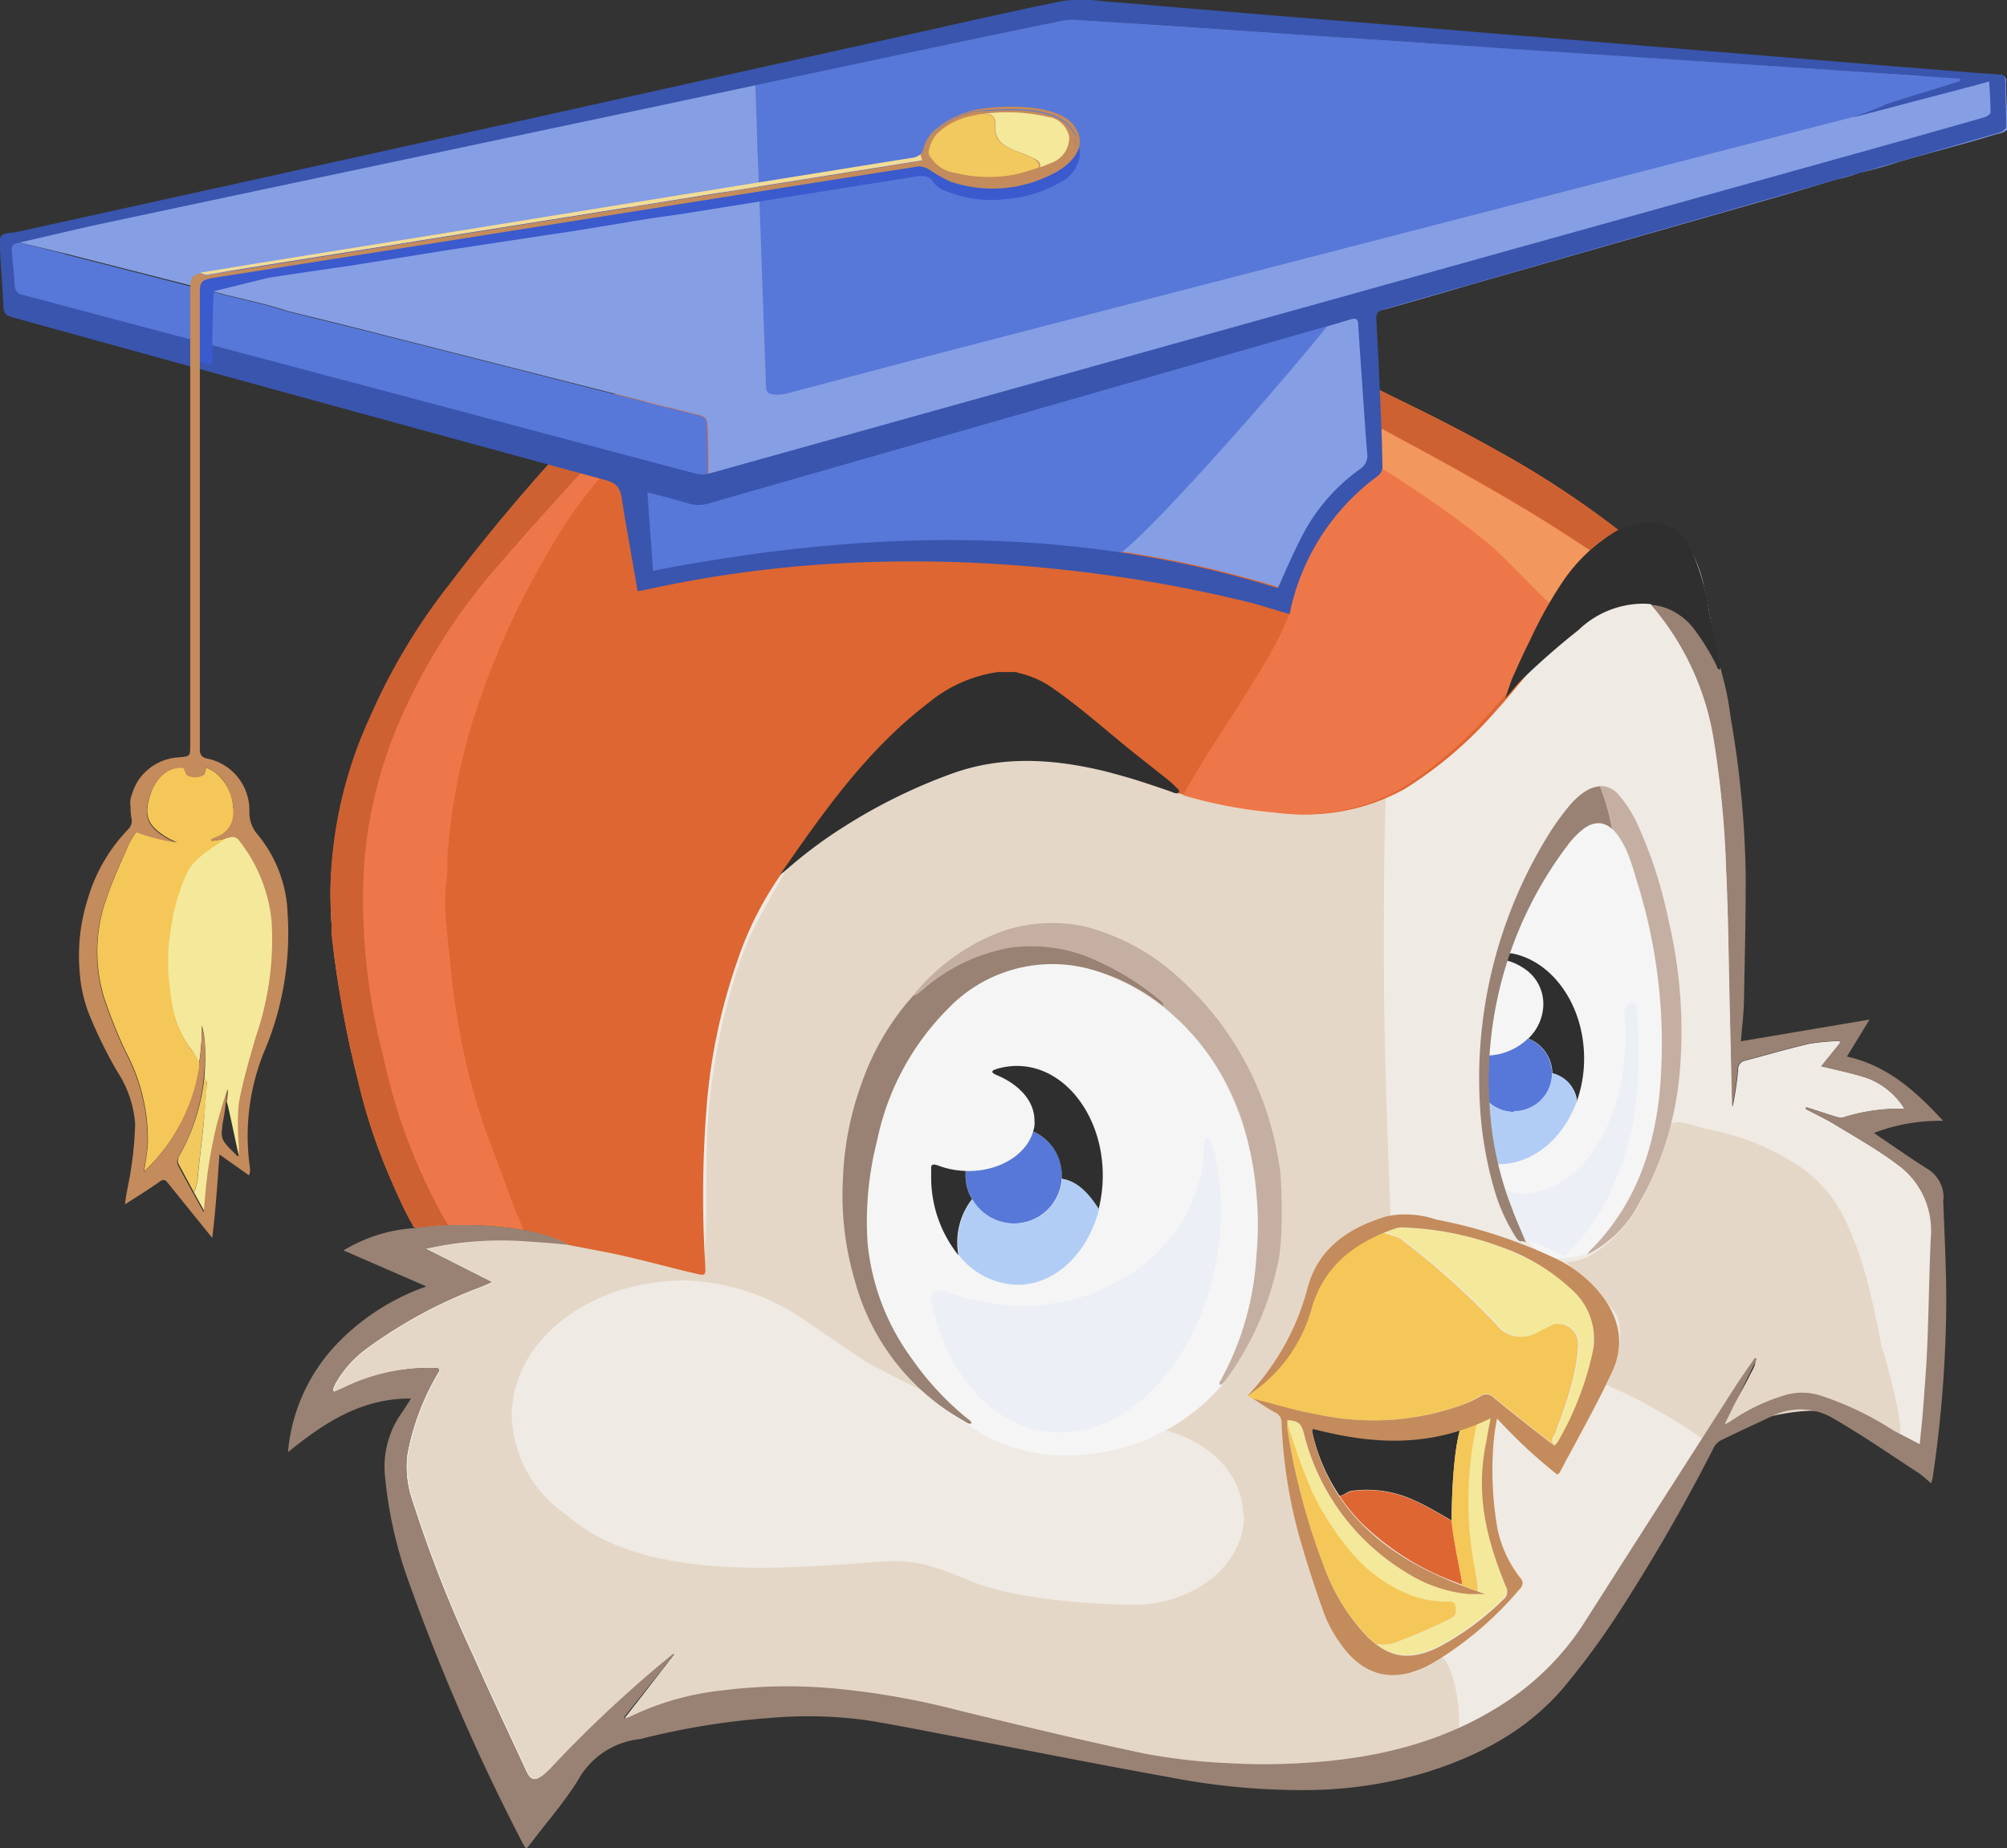 <svg id="Layer_1" data-name="Layer 1" xmlns="http://www.w3.org/2000/svg" viewBox="0 0 166.91 153.71"><rect x="0" y="0" width="166.91" height="153.71" fill="#333333" stroke="none"/><script xmlns="" type="text/javascript" charset="utf-8" id="zm-extension"/><defs><style>.cls-1{opacity:0.95;}.cls-2{fill:#f9f3ed;}.cls-3{fill:#eee0cf;}.cls-4{fill:#e66932;}.cls-5{fill:#f87b4a;}.cls-6{fill:#fc9c5f;}.cls-7{fill:#9e8677;}.cls-8{fill:#d66432;}.cls-9{fill:#fff;}.cls-10{fill:#597ce1;}.cls-11{fill:#2f2f2f;}.cls-12{fill:#b9d5ff;}.cls-13{fill:#f6f9ff;}.cls-14{fill:#ccb6a8;}.cls-15{fill:#ffcf5a;}.cls-16{fill:#fef19f;}.cls-17{fill:#cc905e;}.cls-18{fill:#8ba4ec;}.cls-19{fill:#3a57b5;}.cls-20{fill:#3b5cd6;}.cls-21{fill:#fbd162;}.cls-22{fill:#fce59c;}</style></defs><title>logo_text</title><g id="_404" data-name="404" class="cls-1"><g id="_404-_--01.--Large-Devices:-Desktops--" data-name="404-/--01.--Large-Devices:-Desktops--"><g id="Closed"><g id="Header"><g id="Logo-_-Desktop" data-name="Logo-/-Desktop"><g id="Logo"><g id="Owl"><g id="Color"><path id="Fill-1" class="cls-2" d="M261.78,129.25c-1.62-1.23-3.41-2.23-5.16-3.29-.79-.48-1.63-.87-2.44-1.3l.06-.14c.79.25,1.58.52,2.37.76a1.41,1.41,0,0,0,.72.08,15.36,15.36,0,0,1,5.08-.71,6.25,6.25,0,0,0-3.06-2.54c-1.23-.43-2.53-.69-3.86-1l1.55-1.92,0-.18a17.75,17.75,0,0,0-2.53.22c-1.81.41-3.58.94-5.38,1.41a.71.71,0,0,0-.58.74,26.1,26.1,0,0,1-.46,3.11q-.11-4.57-.21-9.15c-.08-3.51-.11-7-.28-10.52a83.92,83.92,0,0,0-1.06-11,22.27,22.27,0,0,0-8.68-14.32q.54-1,1-2a.81.81,0,0,0,.1-.49c1.12,1.06,2.21,2.07,3.27,3.11a19.08,19.08,0,0,1,4.93,8.4,14.86,14.86,0,0,0-.53-2.59c-.3-1.57-.58-3.14-.92-4.7a9.75,9.75,0,0,0-1.42-3.52,3.52,3.52,0,0,0-4.33-1.38s-.09,0-.12,0a1.74,1.74,0,0,1-2.33-.25,9.64,9.64,0,0,0-2.1-1.59,81.88,81.88,0,0,0-11.06-6.58c-3.21-1.63-6.43-3.2-9.67-4.77-3.9-1.89-7.93-3.48-12-5.08-3.69-1.46-7.47-2.64-11.28-3.76a76,76,0,0,0-9.36-2.1,18.82,18.82,0,0,0-3.37-.3.89.89,0,0,1-.65-.13h-1.36a6.41,6.41,0,0,1-2,.2,14.9,14.9,0,0,0-5.75,2.1,52.8,52.8,0,0,0-8.85,6.55c-2.08,1.84-4.07,3.77-6,5.77q-3.68,3.81-7.08,7.88c-2,2.42-4.08,4.83-6,7.36a49.52,49.52,0,0,0-7.64,14.28,36.65,36.65,0,0,0-1.84,10.19,44.72,44.72,0,0,0,.81,9,76.19,76.19,0,0,0,2,9.11,43,43,0,0,0,3.87,9.63c.14.23.21.39.13.49a1.16,1.16,0,0,1,.15.18c4.55-.57,10.12-.14,12.68,1.41q-1.54-.16-3.06-.26a28.11,28.11,0,0,0-8.72.61l5.49,2.77-.81.36a39.5,39.5,0,0,0-9.57,5.14,9.23,9.23,0,0,0-2.63,2.93,2.9,2.9,0,0,0-.19.45,1.12,1.12,0,0,0,0,.27l.76-.33A16,16,0,0,1,140,146.2c.31,0,.65,0,.48.29a20.57,20.57,0,0,0-2.62,6.89,8.48,8.48,0,0,0,.39,3.78,108.36,108.36,0,0,0,5.09,13c1.43,3.22,2.94,6.4,4.42,9.6.35.76.71.84,1.38.31a6.74,6.74,0,0,0,.85-.81,104.55,104.55,0,0,1,9.87-9.2.25.25,0,0,1,.23-.06L156,175.28l.08.11a2.63,2.63,0,0,0,.42-.15,23.17,23.17,0,0,1,7.7-2.18,42.91,42.91,0,0,1,8.66-.21,64.32,64.32,0,0,1,10.84,1.85c5.17,1.26,10.33,2.52,15.53,3.61a48.23,48.23,0,0,0,6.94.8,52.88,52.88,0,0,0,6.13,0c6.17-.34,12-1.71,17.25-5.23a22.31,22.31,0,0,0,6.35-6.53l12.47-19.5c.53-.83,1.11-1.63,1.66-2.44l.16.09-2.67,5.43c.25-.13.36-.16.45-.22a16,16,0,0,1,4.44-2.16,5,5,0,0,1,3.1,0,25.77,25.77,0,0,1,5.91,2.81c.72.43,1.48.8,2.32,1.25.11-1.06.22-2,.28-2.93.14-1.85.28-3.7.36-5.55.12-2.95.15-5.89.29-8.84a6.75,6.75,0,0,0-2.83-6" transform="translate(-104 -32.43)"/><path id="Fill-3" class="cls-3" d="M223.91,170.29c-.2.09-.44.33-.63.4s-.4.26-.61.32c-.6.18-.7.47-1.28.48-.16,0-.87.2-.93.2a5.41,5.41,0,0,1-4.75-2.45,14.61,14.61,0,0,1-1.49-2.7c-.71-2-1.41-4.12-2-6.18a46.82,46.82,0,0,1-1.54-10.2l-2.8-1.72s3.18-2.93,5.12-9.54c.56-1.9,3.58-4.58,6.64-5.42-.25-6.76-.55-14.06-.55-21.33,0-4.67,0-8.91.15-13.39a16.13,16.13,0,0,1-6.32,1.34h-.18a23.76,23.76,0,0,1-4.25-.23,64.91,64.91,0,0,1-11.71-3.18L195,96.11c-.9-.18-1.82-.31-2.87-.45a18.63,18.63,0,0,0-8.09.62,38.42,38.42,0,0,0-7.78,3.49A40,40,0,0,0,170,104c-.11.09-.18.21-.05.13s-.09.09-.09.09-.54.7-.61.76c-2.2,4-2.64,4.49-3.71,7.42A53,53,0,0,0,162.8,127c-.12,4.42.08,11-.55,10.48-.16-.12-.29,0-1-.14-3.68-.66-13.28-1.91-15-1.8a37.83,37.83,0,0,0-6.77.75c1.81.91,3.57,1.83,5.5,2.8l-.81.36a39.5,39.5,0,0,0-9.57,5.14,9.23,9.23,0,0,0-2.63,2.93,3.39,3.39,0,0,0-.19.45,1.07,1.07,0,0,0,0,.26l.75-.33a17,17,0,0,1,6.55-1.7c.33,0,.65,0,1,0s.66,0,.5.29a20.57,20.57,0,0,0-2.62,6.89,8.48,8.48,0,0,0,.39,3.78,108.36,108.36,0,0,0,5.09,13c1.43,3.22,2.94,6.4,4.42,9.6.22.47.43.68.73.65a1.39,1.39,0,0,0,.64-.33,6.74,6.74,0,0,0,.85-.81,76.46,76.46,0,0,1,7.62-7.23l2.26-2a.25.25,0,0,1,.23-.06h0L156,175.27l.07.11a3.24,3.24,0,0,0,.41-.15,23.17,23.17,0,0,1,7.7-2.18,40.66,40.66,0,0,1,5.42-.33c1.08,0,2.17,0,3.26.12a64.32,64.32,0,0,1,10.84,1.85c5.17,1.26,10.33,2.52,15.53,3.61a48.87,48.87,0,0,0,6.94.8c1,.07,2,.1,3.06.1s2,0,3.06-.08a36.51,36.51,0,0,0,13-2.9c.27-2.28-.73-5.89-1.4-5.93" transform="translate(-104 -32.43)"/><path id="Fill-5" class="cls-2" d="M207.39,158.46c0-3.48-3-6.39-7-7.19h0c-2.06-.61-6-.46-9.78-.21s-5.6-1.05-6.76-1.43c-.77-.25-7.8-3.92-7.8-3.92l-5.73-3.89a18.41,18.41,0,0,0-9.31-2.9c-8,0-14.45,5-14.45,11.28a10.31,10.31,0,0,0,4.63,8.27h0c5.89,5.26,17.14,4.41,22.49,4.09s5.82-.84,11,1.34c3.76,1.58,10.05,1.92,13.23,2h.37a8.87,8.87,0,0,0,1.78-.15c4.22-.7,7.4-3.69,7.4-7.27" transform="translate(-104 -32.43)"/><path id="Fill-7" class="cls-3" d="M260.55,144.77c-.73-3.72-1.43-7.45-3.11-10.9a11.09,11.09,0,0,0-3.53-4.26,20.62,20.62,0,0,0-8-3.29c-.73-.15-2.75-1-3-.29a31.44,31.44,0,0,1-2.71,6.78,11.45,11.45,0,0,1-4,4.08c-.75.35-1.68.61-2,.41.71,1,4.12,3.7,4.41,4.91a7.59,7.59,0,0,1-.8,4.95c-.07.15-.14.29-.22.44l.56.25a45.53,45.53,0,0,1,7.58,4.33l.46-.72c.18-.13,1.38-2.16,1.38-2.16.57-.86,1.11-1.66,1.65-2.53a5.17,5.17,0,0,1,.78-1.13,2.28,2.28,0,0,1-.39,1c-.53,1.12-2.65,4.71-3,5.53,1.68-1.49,6-2.41,8.1-2.41s4.83,1.3,6.55,2.48c2,1.34-.42-6.43-.63-7.47" transform="translate(-104 -32.43)"/><path id="Fill-9" class="cls-4" d="M238.64,76.54A77.68,77.68,0,0,0,228.7,70c-3.93-2.23-8-4.16-12.07-6.14A151.43,151.43,0,0,0,190,53.71a55.06,55.06,0,0,0-10.65-1.91h-3.61c-.53.07-1.07.11-1.59.19a16.56,16.56,0,0,0-5.89,2.48A62.7,62.7,0,0,0,157.55,63,169.82,169.82,0,0,0,143.6,78.4,62.92,62.92,0,0,0,136,89.78a39.49,39.49,0,0,0-4.43,15.63v3.73c0,.31,0,.62,0,.93a88.42,88.42,0,0,0,2.08,11.73,46.65,46.65,0,0,0,4.7,12.47,1.59,1.59,0,0,1,.23.29c4.55-.57,10.13-.14,12.69,1.41l2.51.48c2.7.49,5.34,1.26,8,1.88.9.21.91.21.87-.69a93.6,93.6,0,0,1,.12-13.23,48,48,0,0,1,2.53-12A28.06,28.06,0,0,1,178.6,96.56a16.5,16.5,0,0,1,11.11-1.93A66.92,66.92,0,0,1,198,97.1a51.56,51.56,0,0,0,12.5,2.93,16.86,16.86,0,0,0,10.34-2,33.54,33.54,0,0,0,7.51-6.41c2.14-2.35,4-4.93,6.15-7.29a25.19,25.19,0,0,0,3.42-4.82q.54-1,1-2A.81.81,0,0,0,239,77a.78.78,0,0,0-.35-.46" transform="translate(-104 -32.43)"/><path id="Fill-11" class="cls-5" d="M239.73,77.44A77.94,77.94,0,0,0,229.88,71c-3.91-2.22-8-4.15-12-6.11a153,153,0,0,0-24.65-9.61,58.56,58.56,0,0,0-13.43-2.47,16.51,16.51,0,0,0-9.43,2.3A63.4,63.4,0,0,0,159,64a163.85,163.85,0,0,0-16.23,18.36,49.91,49.91,0,0,0-7.34,13.12,35.1,35.1,0,0,0-2.14,16.38,79.77,79.77,0,0,0,2.1,11.27c1.08,4.12,2,7.61,4.23,11.31,0,0,1.45-.12,1.66-.11H144c1.81.1,3.53.38,3.53.38-.51-1.27-.45-1.07-.94-2.35-.59-1.55-1.14-3.11-1.73-4.66a48.8,48.8,0,0,1-2-6.45,60.2,60.2,0,0,1-1.22-6.92c-.19-1.82-.4-3.65-.56-5.47a14.13,14.13,0,0,1,.06-3.25c.13-.91,0-1.83.14-2.75a52.18,52.18,0,0,1,.91-6.17c.41-1.71.81-3.42,1.38-5.08a67.17,67.17,0,0,1,3.21-8,81.14,81.14,0,0,1,4.14-7.46c3.17-5,9.16-10.26,9.36-10.44l1.32-1.28a58.24,58.24,0,0,1,4.63-3.93,59.52,59.52,0,0,1,4.85-3.45,14.39,14.39,0,0,1,5.61-2,25.58,25.58,0,0,1,7.91.46q3.33.56,6.62,1.3a27.53,27.53,0,0,1,4.95,1.67c4.48,2,9,3.93,13.31,6.15,3,1.51,5.89,3.11,8.7,4.91-2.33-1.14-7-3.36-7.25-3.53-3.61,4.7.95,14.77.34,17.35-1.54,4.23-6.06,10.07-8.88,15.21a39.3,39.3,0,0,0,7.78,1.46,16.86,16.86,0,0,0,10.34-2A33.65,33.65,0,0,0,228,91.59c2.14-2.35,4-4.93,6.15-7.29.22-.24.42-.49.62-.73l0,0c.21.21.47.37.69.56a1.46,1.46,0,0,1,1.42-.94l.28,0a27.89,27.89,0,0,0,2.8-4.77.72.72,0,0,0-.29-1" transform="translate(-104 -32.43)"/><path id="Fill-13" class="cls-6" d="M232.85,82.58c-1.87-1.76-3.25-3.36-5.18-5.05A91.36,91.36,0,0,0,219,71.44c-.46-.27-1.16-3-1.51-3.17,0-.39-.08-.67-.09-1,1.67.88,4.61,2.46,6.26,3.38q3.9,2.19,7.74,4.47c1.57.94,3.1,2,4.65,2.93a1.09,1.09,0,0,1,.21.22c-.94.92-2.75,4.93-3.36,4.35" transform="translate(-104 -32.43)"/></g><g id="Outline"><path id="Fill-33" class="cls-7" d="M265.63,132.16a2.77,2.77,0,0,0-1.26-2.47c-1.38-.86-2.71-1.81-4.06-2.71l-.46-.33a15.12,15.12,0,0,1,5.75-1c-2.29-2.49-4.64-4.6-8-5.35l1.88-3.08-10.7,1.81c.09-1.16.22-2.17.25-3.17.07-3.57.16-7.13.15-10.7A83.32,83.32,0,0,0,247.91,92a23.65,23.65,0,0,0-.8-3.87c-2-5.47-5.78-5.38-5.78-5.38A22.64,22.64,0,0,1,246.5,93.8a84,84,0,0,1,1.06,11c.17,3.5.2,7,.28,10.52.07,3,.14,6.1.21,9.15a26.1,26.1,0,0,0,.46-3.11.71.71,0,0,1,.58-.74c1.79-.47,3.57-1,5.38-1.41A17.2,17.2,0,0,1,257,119l0,.18-1.55,1.92c1.34.35,2.63.61,3.86,1a6.25,6.25,0,0,1,3.06,2.54,15.36,15.36,0,0,0-5.08.71,1.41,1.41,0,0,1-.72-.08c-.8-.24-1.58-.51-2.37-.76l-.06.14c.82.43,1.66.82,2.44,1.3,1.74,1.06,3.53,2.07,5.16,3.29a6.76,6.76,0,0,1,2.84,6c-.14,2.94-.17,5.89-.29,8.84-.07,1.85-.22,3.7-.36,5.55-.07.94-.18,1.87-.28,2.93-.84-.45-1.59-.82-2.32-1.25a25.86,25.86,0,0,0-5.91-2.81,5,5,0,0,0-3.1,0,15.86,15.86,0,0,0-4.44,2.16,3.47,3.47,0,0,1-.45.22l2.67-5.43-.16-.09c-.56.81-1.13,1.62-1.66,2.44q-6.25,9.74-12.47,19.5a22.32,22.32,0,0,1-6.35,6.53c-5.21,3.52-11.08,4.89-17.25,5.23a51,51,0,0,1-6.13,0,48.24,48.24,0,0,1-6.94-.8c-5.2-1.1-10.37-2.35-15.53-3.61a64.32,64.32,0,0,0-10.84-1.85,43,43,0,0,0-8.66.21,23.17,23.17,0,0,0-7.7,2.18,4.37,4.37,0,0,1-.42.15l-.08-.11L160.1,170a.26.26,0,0,0-.23.06,104.58,104.58,0,0,0-9.87,9.2,6.44,6.44,0,0,1-.85.81c-.67.53-1,.44-1.38-.31-1.48-3.2-3-6.38-4.42-9.6a108.36,108.36,0,0,1-5.09-13,8.48,8.48,0,0,1-.39-3.78,20.57,20.57,0,0,1,2.62-6.89c.16-.29-.17-.28-.48-.29a16,16,0,0,0-7.54,1.68l-.76.33a1.15,1.15,0,0,1,0-.27,4.09,4.09,0,0,1,.19-.45,9.32,9.32,0,0,1,2.63-2.93,39.34,39.34,0,0,1,9.57-5.14l.81-.36-5.49-2.77a28.66,28.66,0,0,1,8.74-.59c1,.06,2.1.15,3.12.26-2.59-1.55-8.31-2-12.88-1.39a13,13,0,0,0-5.83,1.85l6.89,3a18.9,18.9,0,0,0-7.84,5.21,14.87,14.87,0,0,0-3.67,8.57c3-2.43,6.09-4.49,10.23-4.46-.38.61-.68,1.06-1,1.53A7.75,7.75,0,0,0,136,155a35.61,35.61,0,0,0,1.92,8.78,174.76,174.76,0,0,0,9.62,22.08,3.46,3.46,0,0,0,.23.33l.42-.52c1.31-1.73,2.75-3.37,3.89-5.21a6.69,6.69,0,0,1,5.17-3.4,2.4,2.4,0,0,0,.24-.06,61.6,61.6,0,0,1,10.61-1.7,35.66,35.66,0,0,1,8,.2c2.26.36,4.5.82,6.74,1.24,6.13,1.16,12.25,2.39,18.4,3.49A57.27,57.27,0,0,0,213,181.3a35.27,35.27,0,0,0,9.33-1.39c4.55-1.38,8.67-3.52,11.77-7.21a64.55,64.55,0,0,0,4.27-5.77,153.93,153.93,0,0,0,8.1-14,1.53,1.53,0,0,1,.58-.68c1.48-.73,3-1.42,4.48-2.12a5.32,5.32,0,0,1,5.06.34c2.41,1.39,4.71,3,7,4.48a11.25,11.25,0,0,1,1,.84,3.21,3.21,0,0,0,.14-.48,102.87,102.87,0,0,0,1.13-14.65c0-2.82-.15-5.65-.26-8.47" transform="translate(-104 -32.43)"/><path id="Fill-15" class="cls-8" d="M221.19,69.32A222,222,0,0,0,194.9,57a62.91,62.91,0,0,0-12.72-3.37,19.8,19.8,0,0,0-14.53,3.4,57.48,57.48,0,0,0-10.07,9c-4,4.39-8.12,8.75-12,13.26a49.42,49.42,0,0,0-8.75,14.07,37.52,37.52,0,0,0-2.53,10.72,51,51,0,0,0,1.57,16.17A47.71,47.71,0,0,0,140,132c.51,1,.61,1.2,1.27,2.31-1,0-2.48.22-2.75.22s-2.27-4.16-3.44-7.81a78.72,78.72,0,0,1-3.1-13.59,50.68,50.68,0,0,1-.51-6.15,35.79,35.79,0,0,1,3.29-14.91,50.56,50.56,0,0,1,6.51-10.92,159.21,159.21,0,0,1,18.1-20.09,54.75,54.75,0,0,1,9.92-7.38,15.84,15.84,0,0,1,8.43-2,57,57,0,0,1,14.39,2.6,165.32,165.32,0,0,1,28.14,11.35,122.1,122.1,0,0,1,15.44,8.76c1,.69,2.91,2.17,2.91,2.17a8.38,8.38,0,0,0-2.38,1.63C231.4,74.93,226.33,72.07,221.19,69.32Z" transform="translate(-104 -32.43)"/></g><g id="Left-eye"><path id="Fill-37" class="cls-9" d="M205.62,147.43c.09-.22.17-.43.27-.64a28,28,0,0,0,2.59-15,23.51,23.51,0,0,0-2.15-8.41,18.82,18.82,0,0,0-10.59-10,12,12,0,0,0-12.32,2.1,16.07,16.07,0,0,0-3.83,4.41,27.51,27.51,0,0,0-3.82,17,17.27,17.27,0,0,0,2.17,6.59,23.39,23.39,0,0,0,5.22,6.64c.25.22,1.12.58,1.35.81a14.12,14.12,0,0,0,9.83,2.45,16.85,16.85,0,0,0,11.49-6,1.5,1.5,0,0,1-.22.14" transform="translate(-104 -32.43)"/><g id="Pupil"><path id="Fill-39" class="cls-10" d="M189.92,126.52c-.53,1.89-2.73,3.3-5.38,3.3h-.23c0,.12,0,.24,0,.36a4,4,0,1,0,5.62-3.65" transform="translate(-104 -32.43)"/><path id="Fill-41" class="cls-11" d="M184.82,132.17l.06.07a3.94,3.94,0,0,1-.58-2.07c0-.12,0-.24,0-.36a7,7,0,0,1-2.29-.45c-.18-.07-.59-.19-.57.18,0,.21,0,.43,0,.64a10.37,10.37,0,0,0,2.27,6.65,5.87,5.87,0,0,1,1.12-4.66" transform="translate(-104 -32.43)"/><path id="Fill-43" class="cls-11" d="M188.57,121.08a5.65,5.65,0,0,0-1.8.29c-.21.07-.45.23.07.45,1.85.76,3.19,2.12,3.19,3.81a1.81,1.81,0,0,1-.12.89,4,4,0,0,1,2.39,3.65c0,.1,0,.2,0,.3,1.29.2,2.23,1.23,3.06,2.53a11.3,11.3,0,0,0,.35-2.82c0-5-3.19-9.1-7.13-9.1" transform="translate(-104 -32.43)"/><path id="Fill-45" class="cls-12" d="M192.29,130.47a3.28,3.28,0,0,1,0,.36,4,4,0,0,1-5.74,2.92,4,4,0,0,1-1.63-1.5l-.06-.07a5.86,5.86,0,0,0-1.11,4.65,6.37,6.37,0,0,0,4.87,2.45c3.17,0,5.85-2.64,6.78-6.28-.83-1.3-1.77-2.32-3.06-2.53" transform="translate(-104 -32.43)"/></g><path id="Fill-47" class="cls-13" d="M204.13,127.63c0,.38,0,.76-.05,1.13-.65,6.88-7.19,12.28-15.16,12.28a20.55,20.55,0,0,1-6.25-1.18c-1.2-.38-1.3.39-1.19.9,1.23,5.76,4.79,10.08,9.49,10.72,6.65.9,13.07-5.9,14.34-15.2a22.5,22.5,0,0,0-.29-7.93c-.31-1.36-.88-1.77-.88-.71" transform="translate(-104 -32.43)"/><path id="Fill-49" class="cls-14" d="M210.41,129.52a25.82,25.82,0,0,0-8.18-15.6,18.28,18.28,0,0,0-8.06-4.45,13.07,13.07,0,0,0-6.58.33,17,17,0,0,0-7.66,5.43l.14,0a4.44,4.44,0,0,0,1.05-.78,14.92,14.92,0,0,1,7.14-3.22,11.32,11.32,0,0,1,1.8-.11,12.24,12.24,0,0,1,2.64.36c.29.07.58.15.87.24a16.23,16.23,0,0,1,1.7.64,22.15,22.15,0,0,1,5.14,3.2,1.79,1.79,0,0,1,.27.24.47.47,0,0,1,.11.35l1.16,1.05a20.27,20.27,0,0,1,5.42,8.67,28.64,28.64,0,0,1,1.12,11,24.37,24.37,0,0,1-3,10.41c-.05.1-.16.2,0,.33a.64.64,0,0,0,.15-.08,3.92,3.92,0,0,0,.29-.32,25.12,25.12,0,0,0,4.29-9.49c.62-2.36.31-7.63.21-8.24" transform="translate(-104 -32.43)"/><path id="Fill-51" class="cls-7" d="M179.92,115.23c.34,0,.82-.51,1.19-.8a14.92,14.92,0,0,1,7.14-3.22,12.86,12.86,0,0,1,7,1.14,22.3,22.3,0,0,1,5.14,3.2c.18.15.41.29.38.59a16.7,16.7,0,0,0-6.11-3.11,12,12,0,0,0-11.8,3.27,21.71,21.71,0,0,0-5.92,11,27.17,27.17,0,0,0-.79,8.48,19.36,19.36,0,0,0,3.69,9.66,24.56,24.56,0,0,0,4.55,4.92c.15.12.36.21.41.44-.26.11-.43-.09-.62-.19A19,19,0,0,1,175.11,139a25,25,0,0,1-1-8.67,25.6,25.6,0,0,1,1.51-7.7,21.43,21.43,0,0,1,4.31-7.38" transform="translate(-104 -32.43)"/></g><g id="Right-eye"><path id="Fill-53" class="cls-9" d="M236,136.78a21.94,21.94,0,0,0,6-13,44.94,44.94,0,0,0-1.88-18c-.21-.72-.42-1.44-.69-2.13a8.2,8.2,0,0,0-.79-1.55c-1-1.45-2.14-1.58-3.45-.41a7.49,7.49,0,0,0-.92,1,32.34,32.34,0,0,0-6.52,22A28.07,28.07,0,0,0,229.6,133c.16.42.32.85.47,1.27,0,0,1.6,2.8,3.33,2.8a9,9,0,0,0,2.56-.34" transform="translate(-104 -32.43)"/><g id="Pupil-2" data-name="Pupil"><path id="Fill-55" class="cls-10" d="M229.9,124.9a3.16,3.16,0,0,0,1.17-6.1,5.05,5.05,0,0,1-3.56,1.42h-.31c0,1.06-.06,2.1,0,3.11a3.15,3.15,0,0,0,2.74,1.58" transform="translate(-104 -32.43)"/><path id="Fill-57" class="cls-11" d="M235.12,124.06a10.59,10.59,0,0,0,.62-3.61c0-4.42-2.62-8.08-6-8.73-.36-.07-.77.51-.77.51a4.81,4.81,0,0,1,1.82.77,3.51,3.51,0,0,1,1.56,2.92,4,4,0,0,1-1.25,2.88,3.15,3.15,0,0,1,2,2.91,2.66,2.66,0,0,1,2.06,2.35" transform="translate(-104 -32.43)"/><path id="Fill-59" class="cls-12" d="M229.9,124.9a3.16,3.16,0,0,1-2.74-1.58,33.22,33.22,0,0,0,.77,5.93,4.42,4.42,0,0,0,.69,0c2.9,0,5.4-2.15,6.51-5.23a2.67,2.67,0,0,0-2.06-2.35v0a3.16,3.16,0,0,1-3.17,3.16" transform="translate(-104 -32.43)"/></g><path id="Fill-61" class="cls-13" d="M239.68,115.89c-.48,0-.58.5-.59.93.06.61.09,1.23.09,1.86,0,7.18-3.82,13-8.54,13a4.71,4.71,0,0,1-1.11-.16l-.35-.1c.18.55.37,1.11.58,1.66l.2.54c.06,0-.11.54-.07.6a13.14,13.14,0,0,1,.74,1.3c.23.09.71.14.94.23.78.32,1.54.66,2.29,1l.27.15c3.12-3,4.7-6.68,5.71-11.18a38.69,38.69,0,0,0,.31-8.91c-.05-.37.15-1-.47-1" transform="translate(-104 -32.43)"/><path id="Fill-63" class="cls-14" d="M242.82,109.27a37.09,37.09,0,0,0-2.7-8.42,10.37,10.37,0,0,0-1.48-2.29,2,2,0,0,0-1.56-.76,19.31,19.31,0,0,1,1,3.55,4.09,4.09,0,0,1,.58.7,7.83,7.83,0,0,1,.79,1.55c.27.7.48,1.42.69,2.13a45,45,0,0,1,1.84,18c-.59,4.87-2.18,9.15-5.69,12.65a4.4,4.4,0,0,0-.31.39,9.73,9.73,0,0,0,4.31-4.23,26.46,26.46,0,0,0,3.36-10.5,39.86,39.86,0,0,0-.82-12.77" transform="translate(-104 -32.43)"/><path id="Fill-65" class="cls-7" d="M235.84,98.24a6.23,6.23,0,0,0-1.29,1.16,21,21,0,0,0-1.62,2.21,38.53,38.53,0,0,0-5.74,24.21,31.92,31.92,0,0,0,1.14,5.74,15.24,15.24,0,0,0,1.78,3.84c.34.47.47.1.8.38-.16-.42-1-2.33-1.13-2.75a27.94,27.94,0,0,1-1.88-8.37,32.36,32.36,0,0,1,6.52-22,7,7,0,0,1,.92-1c1-.94,1.93-1,2.73-.29a19.31,19.31,0,0,0-1-3.55,2.47,2.47,0,0,0-1.24.44" transform="translate(-104 -32.43)"/></g><g id="Beak"><path id="Fill-152" class="cls-11" d="M225.23,151.35l-.87.23-.07,0a16.22,16.22,0,0,1-3.5.49h-.14l-.8,0a27.12,27.12,0,0,1-6.68-.9c-.13,0-.08.15-.07.18a3.33,3.33,0,0,0,.07.36,15.52,15.52,0,0,0,2.23,5.11c.35,0,.62-.34,1-.4a9.34,9.34,0,0,1,5.42.88c.7.29,2.4,1.29,2.91,1.59,0-.32,0-5.29.72-7.65l-.2.06" transform="translate(-104 -32.43)"/><path id="Fill-154" class="cls-4" d="M225.59,164.1l0-.18c-.22-1.12-.78-3.89-.85-5-.51-.29-2.21-1.3-2.91-1.59a9.33,9.33,0,0,0-5.42-.88c-.36.07-.63.36-1,.4a15.62,15.62,0,0,0,1.79,2.2,21.94,21.94,0,0,0,7.49,4.82l1,.39s0-.11,0-.18" transform="translate(-104 -32.43)"/><path id="Fill-156" class="cls-15" d="M227.1,148.52a.83.83,0,0,1,1.11.09c1.5,1.23,3,2.42,4.56,3.62l.52.38.09-.09a.24.24,0,0,1-.16,0,.38.38,0,0,1-.13-.3.64.64,0,0,1,.11-.33,2.18,2.18,0,0,0,.25-.52c0-.11.07-.21.11-.31s0-.15.08-.23c.19-.53.38-1.06.56-1.6s.35-1.07.49-1.62a16.06,16.06,0,0,0,.56-3.34,1.67,1.67,0,0,0-1.16-1.66,1.65,1.65,0,0,0-.33-.07l-.12,0a1.75,1.75,0,0,0-.4,0,14,14,0,0,0-1.43.7,2.6,2.6,0,0,1-3-.26,64.42,64.42,0,0,0-8.45-7.61l-1.32-.42a9.53,9.53,0,0,0-6,6.25,12.56,12.56,0,0,1-5.32,7.28l.44.28c1.78.42,3.54,1,5.34,1.3a21.87,21.87,0,0,0,12.08-.8A9.18,9.18,0,0,0,227.1,148.52Z" transform="translate(-104 -32.43)"/><path id="Fill-158" class="cls-16" d="M229.2,164.31a23.27,23.27,0,0,1-1.37-12.67c.07-.39.23-1.32.24-1.36-.26.13-.32.14-.58.25l-.64.26c0,.13-.09.26-.13.4a30.07,30.07,0,0,0-.1,11.54s0,0,0,.06a2.89,2.89,0,0,1,.07.29,5.55,5.55,0,0,1,.23,1.7l.53.19c-.46,0-.91,0-1.37,0a11.76,11.76,0,0,1-5.21-1.82,18.77,18.77,0,0,1-8.48-11.57,1.52,1.52,0,0,0-.42-.81,1.62,1.62,0,0,0-.95-.26v.25a57.85,57.85,0,0,0,2,5.62,23.55,23.55,0,0,0,3.05,4.84,12.45,12.45,0,0,0,5.15,3.88,8.74,8.74,0,0,0,3.38.56c.31,0,.4.22.46.58.13.72-.37.82-.8,1-1,.51-2,1-3.07,1.37l-.8.31h0a3.17,3.17,0,0,1-1.9.25c1.55,1.15,3,1.19,5.06.2a23,23,0,0,0,5.39-3.95.87.87,0,0,0,.24-1.14" transform="translate(-104 -32.43)"/><path id="Fill-168" class="cls-15" d="M225.09,166.21c-.06-.35-.15-.58-.46-.58a8.73,8.73,0,0,1-3.38-.56,12.45,12.45,0,0,1-5.15-3.88,23.55,23.55,0,0,1-3.05-4.84,57.44,57.44,0,0,1-2-5.62v.05a3.56,3.56,0,0,0,0,.43c.07.39.14.79.21,1.18a53,53,0,0,0,2.78,10.15,16.86,16.86,0,0,0,3.54,5.85l.33.31h0a.18.18,0,0,0,.1.09h0c.15.14.31.26.46.37a3.23,3.23,0,0,0,1.9-.25h0l.8-.31c1-.41,2.07-.86,3.07-1.37.43-.22.94-.32.81-1" transform="translate(-104 -32.43)"/><path id="Fill-170" class="cls-16" d="M236.52,143h0c0-.11,0-.21,0-.31a.13.13,0,0,1,0,0c0-.11-.06-.2-.09-.31a6.6,6.6,0,0,0-.47-1.12,4.71,4.71,0,0,0-.24-.41,7.39,7.39,0,0,0-.92-1.11,13.76,13.76,0,0,0-3.41-2.45c-.65-.33-1.54-.74-2.73-1.21a25.46,25.46,0,0,0-7.77-1.53,2.67,2.67,0,0,0-.56,0l-.18,0c-.34.12-.68.25-1,.38l1.32.42a64.42,64.42,0,0,1,8.45,7.61,2.59,2.59,0,0,0,3,.26,14.54,14.54,0,0,1,1.41-.7h0a1.72,1.72,0,0,1,.4,0l.12,0,.33.07a1.66,1.66,0,0,1,1.16,1.66,16.09,16.09,0,0,1-.56,3.35c-.14.54-.31,1.08-.49,1.62s-.36,1.07-.56,1.6l-.08.23c0,.11-.07.21-.11.31a2.22,2.22,0,0,1-.25.51.63.63,0,0,0-.11.33.37.37,0,0,0,.12.3.29.29,0,0,0,.11.05h0a1.05,1.05,0,0,0,.17-.22,25.92,25.92,0,0,0,2.89-7.37h0v0l0-.15c0-.09,0-.18,0-.27a6.22,6.22,0,0,0,.05-.89c0-.22,0-.44,0-.64" transform="translate(-104 -32.43)"/><path id="Fill-150" class="cls-15" d="M226.71,163.07a.13.13,0,0,1,0,0l-.08-.3a30.07,30.07,0,0,1,.1-11.54l.13-.4-.11,0c-.44.17-.87.33-1.31.46-.71,2.36-.72,7.33-.72,7.64.07,1.09.63,3.86.85,5,0,.06,0,.12,0,.18s0,.12,0,.18l1.31.49a5.23,5.23,0,0,0-.22-1.7" transform="translate(-104 -32.43)"/><path id="Fill-172" class="cls-17" d="M227.49,165c-.46,0-.91,0-1.37,0a11.76,11.76,0,0,1-5.21-1.82,18.78,18.78,0,0,1-8.48-11.57c-.23-.82-.45-1-1.37-1.08,0,.1,0,.2,0,.3a3.56,3.56,0,0,0,0,.43,55.77,55.77,0,0,0,3,11.33,16.86,16.86,0,0,0,3.54,5.85c1.89,1.88,3.56,2.16,6,1a23,23,0,0,0,5.39-3.95.85.85,0,0,0,.24-1.13c-1.68-4.12-2.55-7.81-1.59-12.18.11-.78.22-1.22.33-1.8-5,2.44-9.7,2.21-14.78.89,0,.11-.08.15-.07.18s0,.25.07.36a15.34,15.34,0,0,0,4,7.31c2.86,2.93,6.45,4.55,10.3,5.88m-19.71-16.52a20.87,20.87,0,0,0,5-9.07c.93-3.25,3.43-4.87,6.51-5.82a7.84,7.84,0,0,1,4.12.26,41.28,41.28,0,0,1,10.2,3.36,10.77,10.77,0,0,1,3.16,2.43c1.83,2.07,2.47,4.41,1.28,6.94-1.33,2.83-2.88,5.55-4.34,8.31,0,.05-.09.08-.21.17a43.69,43.69,0,0,1-5-4.66,18.2,18.2,0,0,0-.29,2,28.29,28.29,0,0,0,.34,7.26,10.13,10.13,0,0,0,1.88,4,.59.59,0,0,1,0,.87,28.78,28.78,0,0,1-7.26,6.2c-3.16,1.8-5.83,1.2-7.84-1.82a10.55,10.55,0,0,1-1.22-2.32c-.72-2-1.4-4.1-2-6.18a41.52,41.52,0,0,1-1.53-9.66.91.91,0,0,0-.57-.87c-.62-.33-1.22-.76-1.8-1.12,1.78.42,3.55,1,5.34,1.3a21.87,21.87,0,0,0,12.08-.8,9.18,9.18,0,0,0,1.47-.69.83.83,0,0,1,1.11.09c1.5,1.23,3,2.42,4.56,3.62l.52.38a2.09,2.09,0,0,0,.26-.31,25.81,25.81,0,0,0,2.92-7.54,5.47,5.47,0,0,0-1.72-5.1,16.7,16.7,0,0,0-6.15-3.66,25.62,25.62,0,0,0-7.77-1.53,2.09,2.09,0,0,0-.74.06c-3.35,1.15-5.94,3.05-7,6.63a12.58,12.58,0,0,1-5.32,7.28" transform="translate(-104 -32.43)"/></g><g id="Eyebrows"><path id="Fill-25" class="cls-11" d="M188.55,88.36a8.09,8.09,0,0,1,3.14,1.4c2.35,1.65,4.48,3.58,6.72,5.37l2.67,2.11a7.74,7.74,0,0,1,.69.63c.12.13.36.27.27.44s-.38.08-.55,0a58.17,58.17,0,0,0-5.72-1.77c-4.21-1-8.42-1.28-12.58.22a45.48,45.48,0,0,0-9.07,4.47,37.57,37.57,0,0,0-4.8,3.6,4.62,4.62,0,0,1-.44.33s.07,0,0,0c3.62-5.23,7.22-10.37,12.34-14.28A11.62,11.62,0,0,1,187,88.32s1.35,0,1.6,0" transform="translate(-104 -32.43)"/><path id="Fill-35" class="cls-11" d="M229.78,88.81c.23-.49.77-1.77,1.46-3.12A34.31,34.31,0,0,1,234,80.75a14,14,0,0,1,4.27-4.07,6.23,6.23,0,0,1,2.45-.81,3.71,3.71,0,0,1,3.9,2.25,18.31,18.31,0,0,1,1.48,5c.32,1.54.66,3.07,1,4.61v.37c-.31.05-.29-.23-.38-.39a19.16,19.16,0,0,0-1.86-3,5.34,5.34,0,0,0-4.42-2.07,7.79,7.79,0,0,0-5.17,2.19,61.07,61.07,0,0,0-5,4.41c-.36.43-1.09,1.26-1.09,1.3S229.56,89.34,229.78,88.81Z" transform="translate(-104 -32.43)"/></g><g id="Hat"><path id="Fill-67" class="cls-18" d="M270.9,41.63c0-.82-.09-1.59-.06-2.41a.47.47,0,0,0-.49-.55c-2.6-.19-5.78-.14-8.39-.35l-11.31-.94L241,36.6l-11.44-.94-9.65-.78-6.27-.51-6.07-.49-8.34-.69-.7,0c0-.07,0-.14,0-.22-1.37-.22-2.75-.23-4.12-.39-.19,0-.47.38-.63.19-.25,0-.17.11-.41.11-.11.19-.59-.25-.76-.22l-11.7,2.6-18.19,4v0l-10.23,2.26-21.87,4.81c-4.08.9-8.17,1.82-12.25,2.72s-8.41,1.84-12.62,2.75c-.45.1-.58.32-.47.72,1.39.33,2.78.66,4.17,1l10.6,2.7a1.76,1.76,0,0,1,.28.12,5.26,5.26,0,0,1,1.47.35c2.06.56,4.16.95,6.18,1.62,2.36.58,4.73,1.16,7.09,1.76l9,2.29q9.06,2.31,18.12,4.6c.49.12.62.33.65.83.12,2.09.05,4.19.11,6.28.52.1,1-.24,1.47-.23,2.06-.61,4.12-1.23,6.18-1.82l14.79-4.23,18.94-5.42,9.28-2.65a3.45,3.45,0,0,1,.36-.07l1.22-.42c.15-.05.25,0,.3,0q-26.2,7.5-52.4,15a2.88,2.88,0,0,1-1.75,0c-1.08-.34-2.18-.6-3.37-.92l.47,6.53c17.5-3.4,34.83-3.87,52,1.46.6-1.31,1.14-2.61,1.78-3.86.33-.64.69-1.27,1.07-1.86.18.39.27.82.78,1,0,0,.4-.58.43-.63a14.13,14.13,0,0,1,4.08-4.23.65.65,0,0,0,.27-.69c-.08-1.49-.09-3.11-.15-4.6s-.1-3.18-.24-4.63a23.93,23.93,0,0,0-.15-3c-.11-.5.54-.56,1-.68,2.31-.65,4.62-1.31,6.93-2l25.16-7.19c1.79-.51,3.58-1.06,5.37-1.59a11.62,11.62,0,0,0,1.86-.54,34.21,34.21,0,0,0,3.38-.94c2.52-.73,4.3-1.18,6.82-1.91.65-.19.94-.3,1.4-.41.11,0,.71-.17.8-.54v-.16s0-.65,0-1.2" transform="translate(-104 -32.43)"/><path id="Fill-69" class="cls-10" d="M193.75,34.09a2.85,2.85,0,0,0-1.17,0c-2.55.57-10.43,2.18-13,2.71l-12.76,2.7c0,.07.05,1.53.13,3.74,0,1.17.09,2.52.14,4l.06,1.72c.25,7.09.55,15.63.56,15.72,0,.56.62.67,1.6.51l10.13-2.68c15.9-4.15,88.91-23,88.93-23,2.21-.75-5.19-.68-6-.84C262,38.58,197.95,34.41,193.75,34.09Z" transform="translate(-104 -32.43)"/><path id="Fill-71" class="cls-10" d="M162.79,67.82c0-.5-.16-.7-.65-.83q-9.07-2.28-18.12-4.6l-9-2.29-7.09-1.76c-2-.67-4.12-1.06-6.18-1.62,0,0-.09,1-.09,1.66,0,1.4-.13,2.24-.06,3.62,0,.32,0,.92,0,.92,1.79.58,3.22.93,5,1.39l2.11.59,19.92,5.5c2.51.69,5,1.41,7.52,2.11l6,1.62c.25.07.51.21.74,0-.06-2.1,0-4.19-.11-6.28" transform="translate(-104 -32.43)"/><path id="Fill-73" class="cls-10" d="M109.39,53.55c-1.39-.35-3.58-.91-5-1.25.12,1.8.64,3.76.76,5.56,0,.46.64.76,1.12.89,3,.81,6,1.66,9,2.49,1.64.45,3.29.87,4.94,1.3q0-3.08,0-6.15a2.27,2.27,0,0,0-.28-.12l-10.6-2.71" transform="translate(-104 -32.43)"/><path id="Fill-75" class="cls-10" d="M197.43,62.39,178.5,67.81,163.71,72a51,51,0,0,1-7.52.45,1.58,1.58,0,0,1,.29.88c.09,2.25.5,4.54.72,6.82,3.67-.4,7.66-.87,8.57-.94,2-.16,5.42-.9,7.44-.94,3.22-.06,5.86-.71,9.08-.43,2.36.21,3.67.42,6,.65.71.07,7.51.22,8.21.29,1.54.14,18.61-19.69,18.58-20.23-.12,0-14.6,2.91-17.68,3.8" transform="translate(-104 -32.43)"/><path id="Fill-81" class="cls-19" d="M210.27,81.34c.6-1.31,1.13-2.61,1.78-3.86a15.64,15.64,0,0,1,5-6,1.35,1.35,0,0,0,.64-1.44c-.18-2.31-.33-4.63-.49-6.94-.09-1.24-.17-2.48-.25-3.72,0-.39-.2-.52-.57-.4l-.42.12-53,15.19a2.88,2.88,0,0,1-1.75,0c-1.08-.34-2.18-.6-3.37-.92l.47,6.53c17.5-3.4,34.83-3.87,52,1.46ZM267,39.14c0-.06,0-.11,0-.17l-11.19-.75-6.22-.41L239,37.11l-8.09-.53-10.52-.71-8.09-.53-10.45-.71-8.09-.52a4.52,4.52,0,0,0-1.17,0q-7.56,1.56-15.11,3.15l-19.59,4.16-24.47,5.17q-10.47,2.21-20.93,4.44c-2.33.5-4.64,1.07-7,1.6-.35.08-.56.24-.52.64.09.95.19,1.9.25,2.85a.8.8,0,0,0,.7.84l55.94,14.86a2.18,2.18,0,0,0,1.09,0L207,59.52l53.78-15q4.14-1.16,8.27-2.34c.19-.06.49-.26.49-.4,0-.82-.06-1.65-.11-2.57l-11.37,3s2.72-1,2.71-1.08c3.05-1,3.08-.94,6.13-1.93ZM211.16,83.48c-1.15-.33-2.28-.71-3.44-1a117.8,117.8,0,0,0-16.07-2.75,113.76,113.76,0,0,0-17-.49A99.6,99.6,0,0,0,157.6,81.5l-.57.1-1.17-6.72c0-.16-.09-.59-.11-.76-.19-1.48-.67-1.58-2-1.93q-24.38-6.63-48.74-13.38c-.47-.13-.69-.31-.72-.81-.07-1.53-.2-3.06-.28-4.59,0-.46-.16-1,.07-1.33s.84-.25,1.29-.35l18.65-4.11,23.57-5.21,31.53-7c4.44-1,8.86-2,13.31-2.91a13.58,13.58,0,0,1,3.53.06c2.3.16,4.6.38,6.9.57l8.57.71,8.33.67,8.39.7,8.14.66,8.57.71,8.21.67,8.51.7,6.77.54,1.93.14c.36,0,.49.18.49.55,0,1.26.08,2.53.08,3.79,0,.16-.29.4-.49.46-2.87.84-5.74,1.66-8.61,2.49L219.07,58.16c-.45.13-.64.33-.61.82q.21,3.85.37,7.7c.07,1.55.12,3.11.14,4.66a1,1,0,0,1-.41.69,18.83,18.83,0,0,0-7.28,11.32.58.58,0,0,0,0,.12h-.12Z" transform="translate(-104 -32.43)"/><g id="Strip"><path id="Fill-79" class="cls-20" d="M191.93,43a10.8,10.8,0,0,0-8.76.39A3.75,3.75,0,0,0,181,45.48c-.12.33-.43.32-.66.36-1.89.32-3.79.6-5.69.9-2.22.36-4.43.74-6.65,1.07-1.49.22-3,.57-4.48.66-.78.14-1.56.29-2.34.42l-4.21.69c0,.15-.07.32-.25.11h-.25a4.55,4.55,0,0,0-.55,0c-1.39.23-2.78.47-4.17.69l-7.45,1.16c-2.42.39-4.84.8-7.26,1.19-2.2.36-4.4.69-6.6,1-2.48.4-5,.78-7.45,1.27-1.94.39-2.63.62-2.72,1.29,0,0,0,1.39,0,1.4s0,2.71,0,4.76l1,.27c.24,0,.43-.08.42-.4-.07-1.38,0-5,.12-5.68.48-.11,4.06-1,4.54-1.11,2.26-.35,4.52-.68,6.78-1l8.1-1.3L148,52.2c1.72-.26,3.43-.5,5.15-.79,1.1-.18,5.21-.87,5.86-.95,1.34-.16,4.06-.61,4.1-.62l8.59-1.38L180,47.14c.63-.1,1.21-.21,1.64.47a2.21,2.21,0,0,0,1.11.74,10,10,0,0,0,5,.63,10.73,10.73,0,0,0,4.36-1.35,3,3,0,0,0,1.67-2.08c.14-1.13-.5-2-1.84-2.52" transform="translate(-104 -32.43)"/><path id="Fill-86" class="cls-21" d="M121,122a16.82,16.82,0,0,1-2.09,6.56.78.78,0,0,0-.09.61c.39.73.79,1.46,1.19,2.21l.11.21a3.64,3.64,0,0,0,.32-1.23c0-.22.12-1.17.25-2.35.07-.67.16-1.41.24-2.14.05-.48.1-1,.14-1.4.06-.85.14-1.44.12-2.07S121,122.07,121,122Z" transform="translate(-104 -32.43)"/><path id="Fill-84" class="cls-16" d="M121.38,103c-.29.21-.58.42-.84.65a4.46,4.46,0,0,0-.89,1,3.79,3.79,0,0,0-.22.42c-.24.55-.45,1.12-.64,1.7-.12.37-.22.75-.31,1.13,0,.21-.1.42-.14.62-.13.69-.25,1.37-.32,2.07,0,.42-.08.83-.09,1.26s0,.75,0,1.12a26,26,0,0,0,.29,2.69,9,9,0,0,0,1.51,3.83,5.47,5.47,0,0,1,.82,1.4,20.5,20.5,0,0,0,.24-3.19,7.92,7.92,0,0,1,.26,1.77A20,20,0,0,1,121,122a3.2,3.2,0,0,1,.2.41c0,.33-.19,2.52-.26,3.47-.22,2-.48,4.16-.49,4.49a3.64,3.64,0,0,1-.32,1.23l.88,1.59c.12-1.25.2-2.39.36-3.51s.38-2.31.65-3.45.61-2.16.93-3.23a6.41,6.41,0,0,1-.1,1.07c.05-.09.64,2.83,1,4.43.07,0,.07-.11.06-.18,0-.24,0-.47,0-.71a19.68,19.68,0,0,1,0-3.49c.34-1.85.87-3.67,1.4-5.48a25,25,0,0,0,1.33-9.63A12.86,12.86,0,0,0,124,102.3a.69.69,0,0,0-.84-.28l-.38.09-.21.14-.48.32Z" transform="translate(-104 -32.43)"/><path id="Fill-98" class="cls-15" d="M123.39,99.54a3.85,3.85,0,0,0-.47-1.64,4.35,4.35,0,0,0-.94-1.16,4.52,4.52,0,0,0-.84-.48,3.52,3.52,0,0,1-.18.59,1.4,1.4,0,0,1-1.38,0c-.09-.05-.18-.36-.28-.59-1.18-.14-2.3.73-2.8,2.25-.59,1.81-.21,2.67,1.64,3.71a5.16,5.16,0,0,0,.61.25,18.09,18.09,0,0,1-3.4-.87,7.45,7.45,0,0,0-.62,1c-.62,1.43-1.29,2.85-1.79,4.32a13.17,13.17,0,0,0-.3,8.41,41.1,41.1,0,0,0,1.8,4.52,15.63,15.63,0,0,1,1.86,7.69c-.05.73-.19,1.45-.31,2.32a15.4,15.4,0,0,0,4.66-8.93,8.07,8.07,0,0,0-.86-1.36,9,9,0,0,1-1.51-3.83,24.85,24.85,0,0,1-.29-2.69c0-.37,0-.73,0-1.1s0-.86.09-1.28c.07-.69.18-1.38.32-2.07,0-.21.09-.42.14-.62.09-.38.19-.76.31-1.13a17.88,17.88,0,0,1,.64-1.7,3.46,3.46,0,0,1,.22-.42,4.37,4.37,0,0,1,.89-1,9.25,9.25,0,0,1,.84-.65l.65-.45.48-.32.21-.14c-.37.08-.76.13-1.14.2l0-.16.49-.2a2.23,2.23,0,0,0,.67-.41,2,2,0,0,0,.39-.47,2.13,2.13,0,0,0,.29-1A3.82,3.82,0,0,0,123.39,99.54Z" transform="translate(-104 -32.43)"/><path id="Fill-134" class="cls-17" d="M193.45,44.6c-1.26,2.22-3.43,2.83-5.73,3.2a8,8,0,0,1-3.87-.36,7.2,7.2,0,0,1-2.14-1.05c-1.14-.84-.87-1.92.1-3a5.68,5.68,0,0,1,4-1.78c4.69-.35,6.87.29,7.65,2.09ZM121.13,96.26a3.37,3.37,0,0,1,1.79,1.65,4.1,4.1,0,0,1,.47,2.23,2.18,2.18,0,0,1-.29,1,1.85,1.85,0,0,1-.39.47,2.28,2.28,0,0,1-.67.41l-.49.2,0,.16c.38-.07.76-.12,1.14-.2l.38-.09a.68.68,0,0,1,.84.28,12.81,12.81,0,0,1,2.68,6.72,24.91,24.91,0,0,1-1.33,9.63c-.52,1.81-1.06,3.63-1.4,5.48a19.68,19.68,0,0,0,0,3.49c0,.24,0,.47,0,.71,0,.07,0,.18-.06.18s-.07,0-.13-.08l-.42-.41a5.11,5.11,0,0,1-.65-.76,1.51,1.51,0,0,1-.13-1c0-.33.11-.76.18-1.2s.09-.68.13-1a6.41,6.41,0,0,0,.1-1.07c-.32,1.08-.67,2.14-.93,3.23s-.48,2.29-.65,3.45-.24,2.27-.36,3.51l-.88-1.59-.11-.2c-.41-.74-.81-1.47-1.19-2.21a.76.76,0,0,1,.09-.61,16.45,16.45,0,0,0,2.08-6.48,20.51,20.51,0,0,0,.12-2.56,7.85,7.85,0,0,0-.26-1.77,20,20,0,0,1-.24,3.19,1.86,1.86,0,0,1,0,.18,15.26,15.26,0,0,1-4.59,8.71c.12-.88.26-1.6.31-2.32a15.63,15.63,0,0,0-1.86-7.69,42,42,0,0,1-1.8-4.52,13.17,13.17,0,0,1,.3-8.41c.5-1.47,1.16-2.89,1.79-4.32a6.78,6.78,0,0,1,.62-1,17.76,17.76,0,0,0,3.4.87,5.16,5.16,0,0,1-.61-.25c-1.84-1-2.23-1.9-1.64-3.71.5-1.52,1.62-2.39,2.79-2.25.11.24.19.54.28.59a1.4,1.4,0,0,0,1.38,0A3.18,3.18,0,0,0,121.13,96.26Zm69-54.84a17.31,17.31,0,0,0-4.09,0,7.62,7.62,0,0,0-4,1.58,3.28,3.28,0,0,0-1.2,1.63,1.13,1.13,0,0,1-.32.67l.15.5-59.54,9.52-.5-.16c-.69.17-.8.44-.81,1.38,0,.25,0,.49,0,.74V94.41c0,.91,0,.91-.88,1a4.37,4.37,0,0,0-3.16,1.55,3.68,3.68,0,0,0-.3.41,4.18,4.18,0,0,0-.44.92,5.5,5.5,0,0,0-.18.58,2,2,0,0,0,0,.69,4.43,4.43,0,0,0,.09,1,1,1,0,0,1-.25.8,13.91,13.91,0,0,0-3.39,5.8,15.55,15.55,0,0,0-.68,6.14,11.84,11.84,0,0,0,1,4,37,37,0,0,0,2.12,4.24,9.27,9.27,0,0,1,1.49,4.32,29.27,29.27,0,0,1-.36,3.9c-.13.91-.38,1.8-.48,2.83.93-.6,1.87-1.18,2.77-1.81.29-.21.48-.36.76,0l3.72,4.6c.28-2.25.43-4.51.6-6.94l2.46,1.74a1.35,1.35,0,0,0,.07-.68,18.59,18.59,0,0,1,1.14-9.49,25.18,25.18,0,0,0,2-11.6,10.91,10.91,0,0,0-2.45-6.52,2.82,2.82,0,0,1-.73-2,4.38,4.38,0,0,0-3.44-4.36c-.5-.09-.68-.29-.68-.81q0-19,0-38c0-.83.18-1,1-1.16l16.83-2.65,21.76-3.45c6.72-1.07,13.45-2.14,20.17-3.19a1.64,1.64,0,0,1,.92.28,11.91,11.91,0,0,0,1.78,1,10.9,10.9,0,0,0,8.5-.67c.95-.47,2.6-1.67,2.14-3.24C193.22,42.21,191.88,41.71,190.12,41.42Zm-4.33.23a5.68,5.68,0,0,0-4,1.78c-1,1-1.24,2.12-.1,3a7.09,7.09,0,0,0,2.14,1.05,8,8,0,0,0,3.87.36c2.29-.37,4.47-1,5.73-3.2v-.87c-.79-1.8-3-2.43-7.65-2.09" transform="translate(-104 -32.43)"/><path id="Fill-106" class="cls-16" d="M191.26,42.18a14.76,14.76,0,0,0-5.47-.28H186c.49,0,.83.29.78.83-.14,1.4.75,1.84,1.67,2.25a11.25,11.25,0,0,1,1.67.69c.35.22.46.45.36.68.39-.14.78-.29,1.16-.46a2.24,2.24,0,0,0,1.28-2.07,2.1,2.1,0,0,0-1.61-1.65" transform="translate(-104 -32.43)"/><path id="Fill-110" class="cls-21" d="M190.08,45.68a11.74,11.74,0,0,0-1.67-.69c-.93-.42-1.82-.86-1.67-2.25.06-.54-.29-.79-.78-.83h-.17c-.39,0-.72.11-1,.16a5.82,5.82,0,0,0-2.78,1.41,2.73,2.73,0,0,0-.79,1.67,1,1,0,0,0,.15.43,2.91,2.91,0,0,0,2,1.24,11.37,11.37,0,0,0,5,.14,15.88,15.88,0,0,0,2-.59c.11-.23,0-.46-.35-.68" transform="translate(-104 -32.43)"/><path id="Fill-138" class="cls-17" d="M183.44,46.81a2.92,2.92,0,0,1-2-1.24,1,1,0,0,1-.15-.43,1.34,1.34,0,0,0,.32.88,3.88,3.88,0,0,0,2.58,1.43,14.74,14.74,0,0,0,5-.35,2.12,2.12,0,0,0,.9-.35,1.08,1.08,0,0,0,.33-.39,15.88,15.88,0,0,1-2,.59,11.44,11.44,0,0,1-5-.15" transform="translate(-104 -32.43)"/><path id="Fill-146" class="cls-22" d="M180.69,45.77l-.14-.5h0a1.5,1.5,0,0,1-.81.3l-19.5,3.13-15.66,2.54-19,3.06-4.94.81h0l.5.16Z" transform="translate(-104 -32.43)"/></g></g></g></g></g></g></g></g></g></svg>